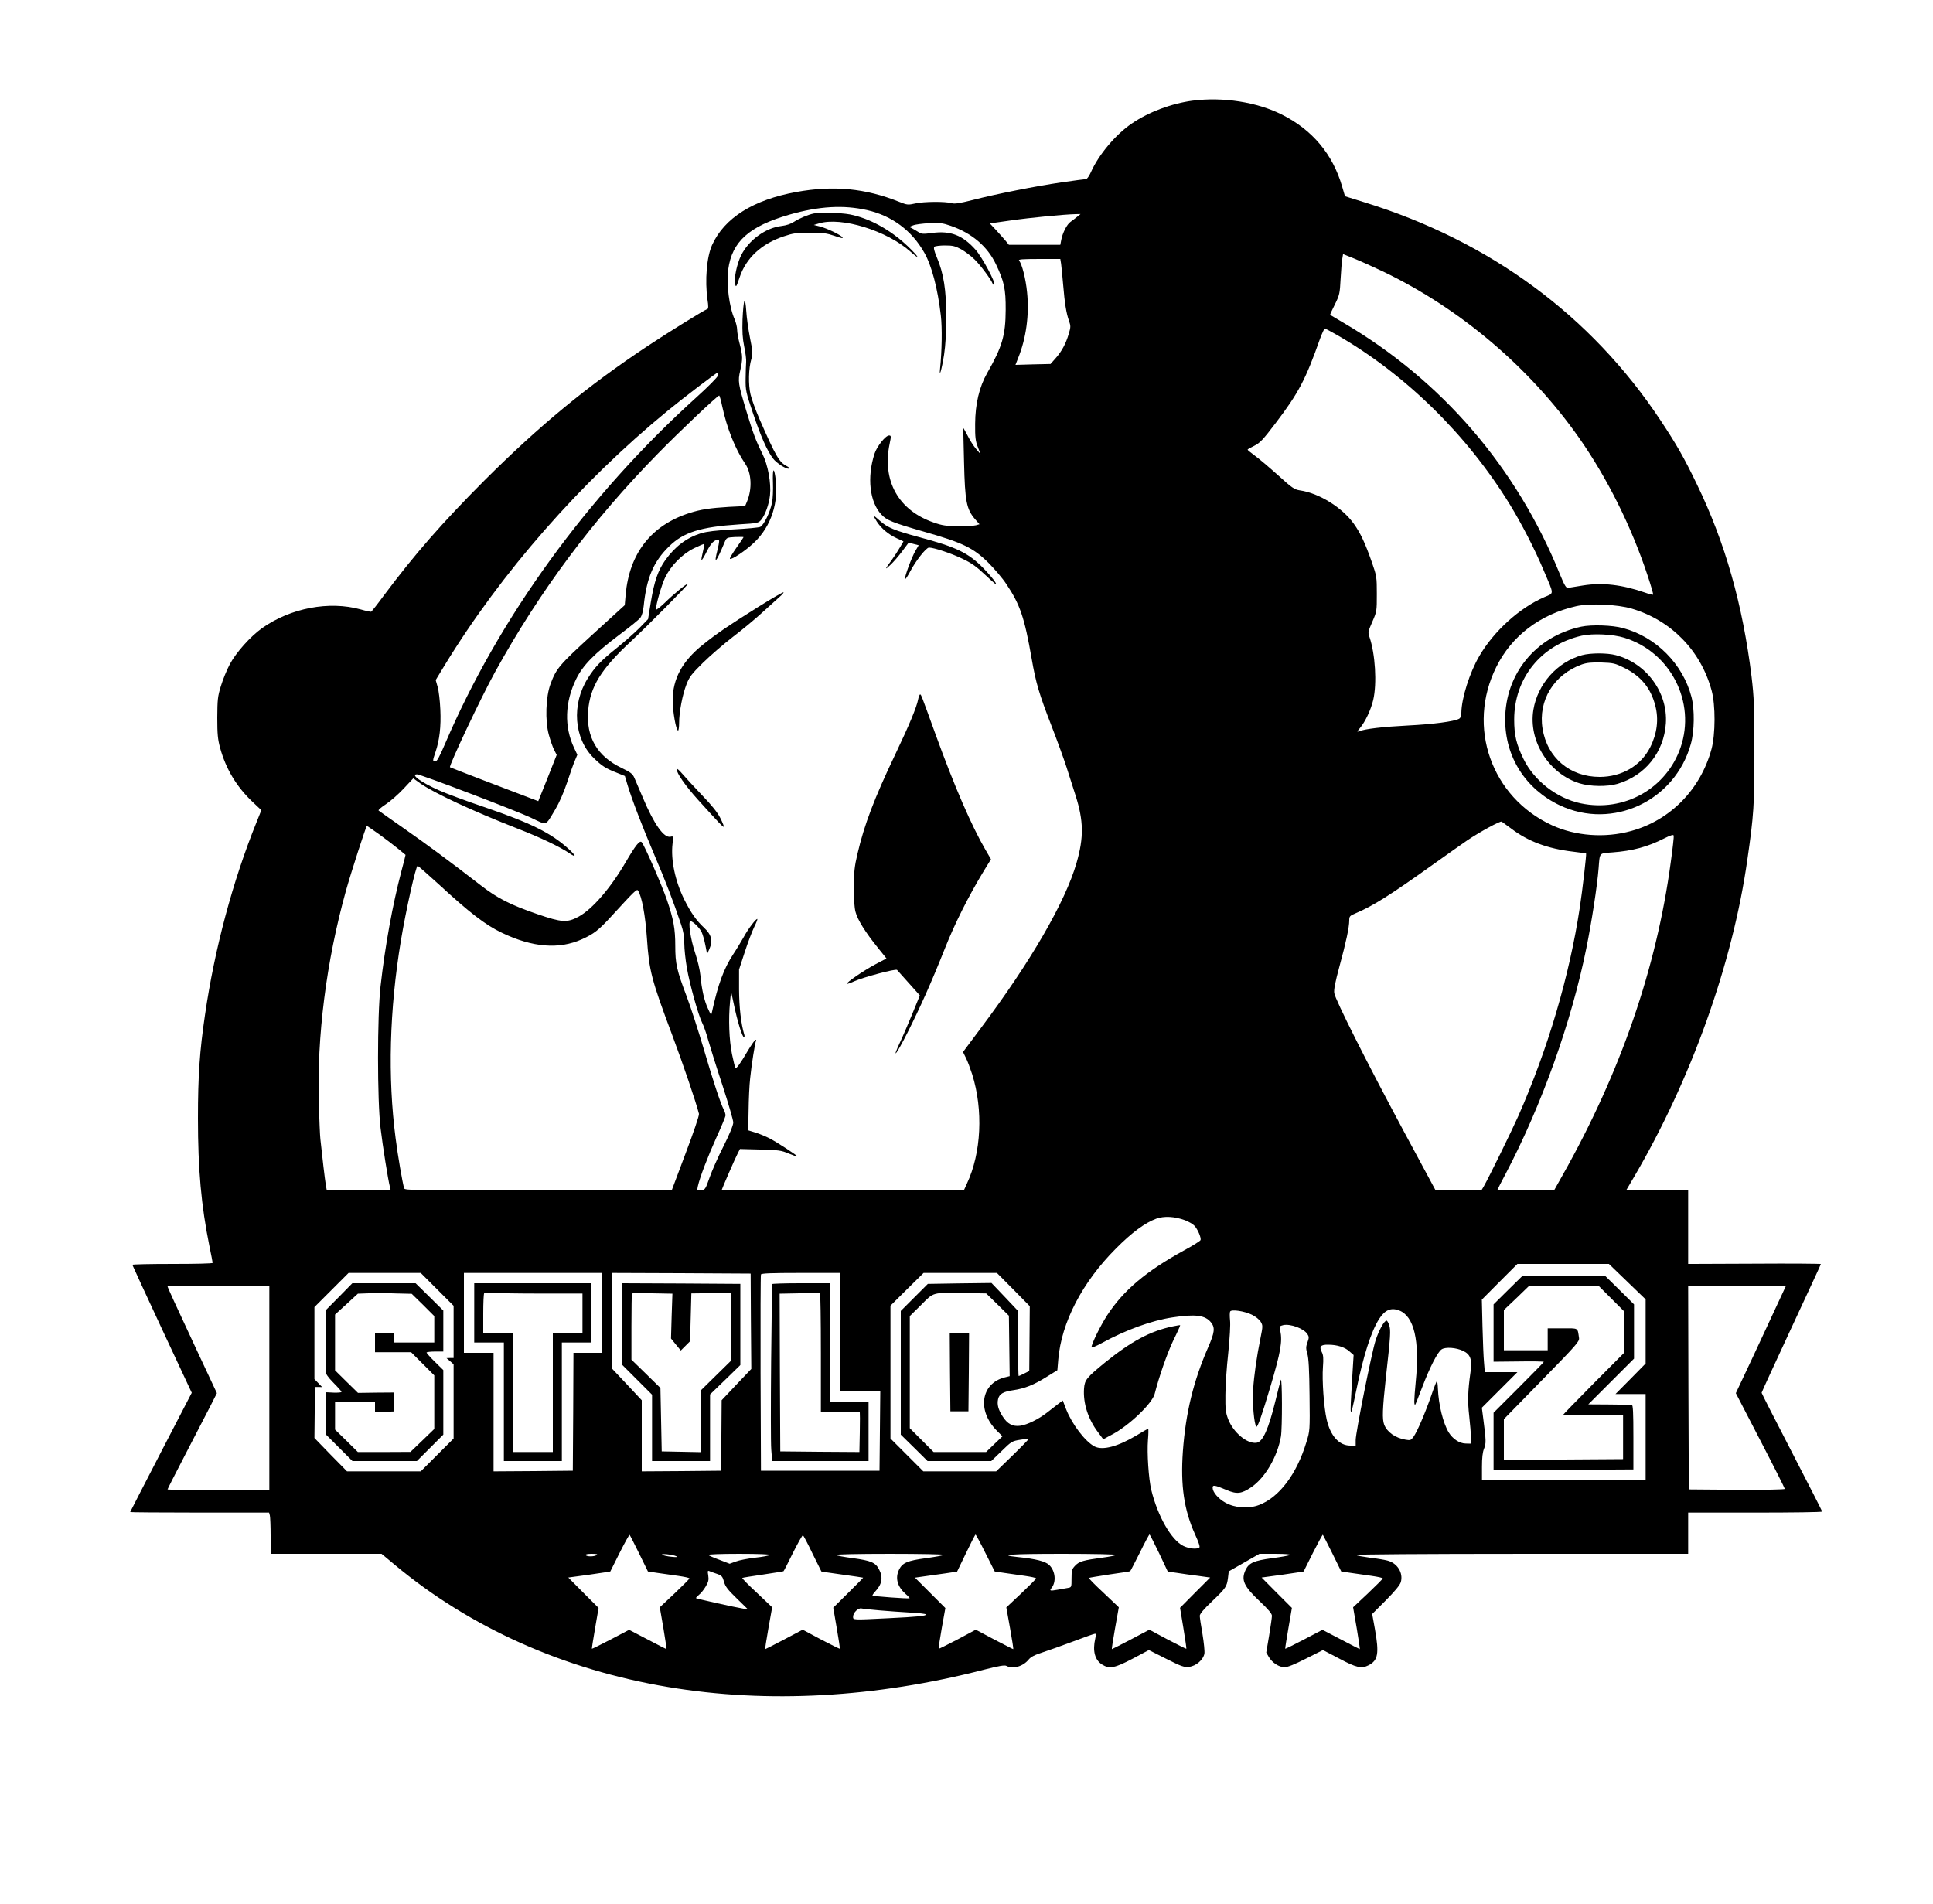 <?xml version="1.0" standalone="no"?>
<!DOCTYPE svg PUBLIC "-//W3C//DTD SVG 20010904//EN"
 "http://www.w3.org/TR/2001/REC-SVG-20010904/DTD/svg10.dtd">
<svg version="1.0" xmlns="http://www.w3.org/2000/svg"
 width="1500pt" height="1478pt" viewBox="0 0 1500 1478"
 preserveAspectRatio="xMidYMid meet">

<g transform="translate(0,1478) scale(0.1,-0.1)"
fill="#000000" stroke="none">
<path d="M9256 13999 c-165 -22 -341 -87 -474 -178 -124 -84 -257 -242 -317
-378 -13 -29 -30 -53 -37 -53 -7 0 -92 -11 -188 -25 -199 -29 -504 -89 -695
-138 -99 -25 -138 -31 -160 -24 -48 14 -215 13 -281 -2 -59 -13 -64 -12 -125
12 -264 106 -511 129 -799 77 -336 -61 -559 -202 -654 -411 -42 -92 -57 -275
-36 -424 8 -49 7 -71 0 -73 -26 -9 -310 -185 -468 -290 -464 -308 -837 -616
-1263 -1041 -326 -327 -545 -577 -782 -895 -49 -67 -93 -122 -97 -124 -4 -1
-40 6 -81 18 -245 68 -544 11 -765 -145 -91 -65 -202 -189 -251 -281 -23 -43
-54 -119 -69 -169 -25 -81 -27 -105 -28 -245 0 -129 4 -168 22 -235 45 -164
128 -301 250 -417 l70 -66 -38 -95 c-185 -458 -325 -983 -399 -1492 -42 -283
-55 -477 -55 -805 0 -394 25 -676 89 -992 14 -67 25 -125 25 -130 0 -5 -136
-8 -312 -8 -172 0 -312 -3 -311 -7 1 -5 105 -230 231 -501 l230 -492 -239
-461 c-131 -254 -239 -463 -239 -465 0 -2 242 -4 539 -4 l539 0 6 -22 c3 -13
6 -85 6 -160 l0 -138 430 0 431 0 102 -85 c586 -489 1314 -814 2122 -949 770
-129 1608 -83 2452 135 115 29 159 37 173 29 50 -27 129 -4 172 49 17 21 46
36 108 56 47 15 155 54 241 86 86 33 161 59 167 59 6 0 7 -13 1 -38 -22 -96
-3 -167 54 -202 56 -35 97 -27 236 46 l126 67 135 -68 c119 -60 139 -67 178
-62 53 6 109 54 118 102 3 18 -4 86 -15 153 -12 66 -21 130 -21 141 0 14 33
54 96 113 108 104 114 113 123 182 l6 50 119 68 119 68 126 0 c75 0 120 -4
111 -9 -8 -5 -71 -16 -140 -25 -139 -19 -178 -36 -204 -90 -37 -78 -15 -127
110 -245 67 -63 94 -96 94 -112 0 -13 -10 -83 -22 -155 l-22 -130 20 -35 c27
-45 79 -79 122 -79 25 0 78 22 167 67 l131 66 126 -66 c133 -71 173 -80 228
-52 74 38 83 91 49 282 l-21 116 106 106 c71 72 109 118 116 141 21 72 -27
149 -105 168 -22 6 -83 16 -135 22 -52 7 -102 16 -110 21 -8 5 548 9 1283 9
l1297 0 0 160 0 160 520 0 c286 0 520 3 520 8 0 4 -106 211 -235 461 -129 249
-235 457 -235 461 0 4 104 230 230 501 126 271 230 495 230 498 0 3 -232 5
-515 3 l-515 -2 0 285 0 285 -240 2 -239 3 56 95 c444 756 767 1656 882 2465
50 345 56 433 55 845 0 347 -3 417 -22 579 -69 559 -204 1037 -423 1490 -102
212 -159 311 -285 501 -538 811 -1323 1389 -2293 1689 l-154 48 -22 75 c-73
252 -231 441 -470 560 -192 96 -454 137 -689 107z m-2526 -850 c192 -44 345
-158 442 -329 58 -101 105 -281 129 -490 11 -95 8 -274 -6 -410 -9 -83 13 -8
31 107 11 73 17 169 17 293 0 209 -20 338 -74 465 -20 48 -26 72 -18 80 5 5
42 10 82 10 61 0 80 -5 126 -30 29 -16 77 -52 105 -80 47 -46 127 -155 139
-187 2 -7 8 -10 12 -6 13 13 -93 211 -144 269 -101 114 -195 150 -337 131 -68
-9 -82 -9 -104 5 -14 9 -36 22 -49 29 l-25 13 30 12 c16 7 72 14 124 17 84 4
105 1 169 -21 163 -57 283 -159 349 -297 64 -134 77 -193 76 -355 -1 -199 -27
-286 -144 -491 -61 -108 -92 -238 -93 -394 -1 -105 3 -134 21 -180 l21 -55
-34 40 c-19 22 -49 68 -66 103 -18 34 -33 61 -34 60 0 -2 2 -122 6 -268 7
-302 19 -361 84 -438 l36 -41 -28 -8 c-15 -4 -77 -8 -138 -7 -92 1 -123 5
-188 28 -275 94 -404 324 -343 614 12 57 11 62 -5 62 -27 0 -94 -84 -113 -142
-59 -182 -38 -374 53 -471 41 -45 86 -63 329 -133 303 -86 385 -126 502 -242
48 -48 111 -122 139 -165 107 -159 141 -261 196 -576 34 -196 59 -278 155
-526 43 -111 95 -254 115 -316 20 -63 52 -162 71 -222 63 -198 65 -326 8 -524
-87 -303 -357 -769 -743 -1283 l-138 -185 22 -45 c13 -25 34 -82 49 -128 87
-278 71 -611 -41 -849 l-24 -53 -940 0 c-516 0 -939 1 -939 3 0 6 109 257 126
288 l16 31 156 -4 c142 -4 163 -6 222 -31 35 -14 65 -25 67 -23 5 5 -159 112
-218 142 -30 15 -78 35 -108 44 l-55 17 3 154 c1 85 6 197 12 249 10 100 38
280 46 293 2 4 0 7 -4 7 -5 0 -32 -39 -61 -87 -57 -98 -88 -140 -96 -133 -2 3
-14 52 -26 109 -22 111 -28 268 -15 406 l8 80 23 -106 c26 -125 64 -249 77
-249 4 0 6 8 3 18 -26 86 -40 213 -41 352 l0 155 44 135 c24 74 57 161 73 194
16 32 27 60 25 63 -8 7 -73 -78 -107 -142 -19 -33 -54 -92 -80 -131 -73 -111
-118 -233 -165 -448 -6 -29 -7 -28 -31 25 -29 61 -49 150 -59 259 -4 43 -22
119 -42 178 -35 105 -55 242 -35 242 19 0 69 -49 87 -85 9 -20 22 -66 29 -103
l13 -67 18 40 c28 64 16 111 -42 165 -59 55 -102 116 -153 218 -71 143 -106
309 -91 435 7 57 7 58 -15 53 -51 -13 -128 95 -216 304 -27 63 -56 132 -65
152 -14 32 -28 43 -100 78 -189 90 -276 240 -259 445 16 186 99 321 334 539
125 116 452 446 441 446 -13 0 -112 -81 -181 -149 -38 -36 -68 -59 -68 -51 0
39 44 190 71 247 45 93 132 182 225 228 41 20 77 35 79 33 2 -2 -3 -30 -11
-62 -8 -32 -13 -60 -10 -63 2 -3 21 27 40 66 34 67 58 91 89 91 11 0 10 -13
-5 -76 -31 -124 -13 -105 56 60 14 33 16 34 80 38 36 1 66 1 66 -1 0 -2 -25
-39 -56 -83 -31 -44 -53 -82 -50 -85 11 -11 122 63 186 124 136 128 197 318
166 516 -12 79 -22 52 -18 -51 2 -54 -1 -123 -7 -153 -16 -78 -65 -177 -93
-189 -13 -5 -107 -14 -209 -19 -133 -8 -203 -16 -250 -30 -111 -35 -200 -102
-276 -208 -57 -80 -86 -164 -113 -328 l-21 -130 -67 -69 c-37 -37 -119 -110
-183 -161 -118 -95 -162 -141 -218 -230 -127 -202 -108 -467 46 -618 62 -61
93 -81 175 -113 l67 -27 21 -71 c35 -115 116 -326 211 -549 83 -194 146 -358
204 -532 18 -52 25 -95 25 -148 0 -41 9 -126 20 -189 21 -125 89 -368 119
-427 11 -21 32 -80 46 -132 15 -52 64 -210 111 -352 46 -141 84 -272 84 -289
0 -21 -28 -89 -75 -183 -42 -82 -91 -193 -109 -245 -32 -91 -35 -95 -66 -98
-31 -3 -32 -3 -25 30 15 69 77 230 144 379 39 85 71 162 71 172 0 10 -6 30
-14 45 -26 50 -86 234 -157 477 -39 132 -97 312 -130 400 -78 206 -89 255 -89
395 0 132 -14 207 -65 356 -38 112 -177 430 -196 448 -15 15 -46 -23 -121
-151 -119 -205 -260 -368 -367 -427 -90 -49 -131 -46 -321 19 -211 73 -310
123 -440 224 -243 188 -416 316 -595 441 -104 73 -193 135 -197 139 -5 4 21
26 56 49 35 23 97 77 138 121 l75 80 54 -39 c109 -76 409 -216 760 -353 175
-68 326 -141 397 -189 58 -40 53 -20 -9 36 -135 122 -292 199 -648 321 -140
47 -298 106 -352 130 -139 61 -227 125 -173 125 29 0 767 -281 883 -336 131
-62 110 -69 190 64 31 52 66 132 92 210 23 70 50 147 61 171 l18 43 -25 53
c-78 165 -72 355 16 535 53 107 139 195 335 343 78 58 151 117 162 131 13 17
22 49 27 93 22 217 76 344 197 462 112 110 243 151 543 171 147 9 150 10 173
37 31 39 59 119 67 189 10 94 -16 237 -59 322 -51 102 -71 155 -126 337 -62
207 -65 227 -46 309 20 87 20 115 -4 206 -11 41 -20 91 -20 111 0 20 -9 56
-19 80 -43 96 -65 274 -50 388 29 216 162 335 474 425 231 66 421 77 605 35z
m1628 -52 c-15 -12 -38 -30 -51 -39 -28 -19 -62 -87 -72 -141 l-7 -37 -200 0
-199 0 -27 33 c-15 17 -48 55 -74 83 l-47 50 162 23 c153 22 414 47 502 49
l40 1 -27 -22z m2378 -426 c599 -289 1134 -743 1518 -1290 220 -314 406 -689
532 -1070 26 -78 45 -144 42 -146 -3 -3 -31 4 -64 16 -177 61 -329 79 -479 55
-55 -9 -108 -17 -118 -19 -14 -1 -27 20 -61 103 -337 833 -916 1506 -1681
1955 -55 33 -101 60 -103 61 -2 1 14 37 36 80 37 75 39 85 45 199 4 66 9 136
13 156 l6 37 87 -35 c47 -19 149 -65 227 -102z m-2502 62 c3 -21 10 -94 16
-163 12 -143 24 -222 46 -282 13 -37 13 -48 -2 -97 -22 -77 -55 -138 -102
-191 l-40 -45 -136 -3 -136 -4 21 54 c62 152 87 336 69 509 -10 105 -39 218
-62 247 -8 9 24 12 155 12 l165 0 6 -37z m2143 -554 c530 -305 1008 -774 1339
-1314 93 -152 192 -344 262 -510 84 -197 83 -176 7 -209 -194 -84 -393 -265
-505 -457 -76 -129 -139 -330 -140 -441 0 -25 -6 -40 -18 -47 -40 -21 -199
-42 -397 -52 -195 -10 -332 -26 -380 -45 -17 -7 -15 -2 8 25 42 50 85 142 103
218 30 129 16 357 -29 489 -13 35 -11 42 22 118 35 80 35 83 35 216 0 130 -1
139 -38 245 -53 151 -88 226 -140 299 -90 127 -271 239 -419 260 -43 7 -60 18
-170 118 -67 60 -148 129 -179 151 -31 23 -57 44 -57 47 0 3 23 16 52 30 44
22 67 46 165 175 180 237 233 338 346 658 16 42 32 77 36 77 5 0 48 -23 97
-51z m-4805 -313 c-4 -14 -77 -88 -167 -169 -847 -766 -1532 -1710 -1951
-2689 -44 -103 -63 -138 -76 -138 -22 0 -22 4 1 72 32 94 44 198 38 330 -3 68
-12 147 -21 177 l-15 53 71 117 c436 714 1051 1417 1728 1972 123 101 382 299
392 299 3 0 3 -11 0 -24z m32 -238 c37 -173 102 -335 178 -446 50 -72 56 -196
15 -294 l-15 -36 -124 -6 c-148 -9 -221 -20 -308 -48 -297 -95 -467 -314 -495
-635 l-7 -80 -250 -228 c-259 -237 -281 -263 -326 -384 -37 -99 -43 -286 -13
-394 12 -43 30 -96 41 -117 l20 -39 -71 -180 -72 -179 -66 25 c-108 40 -616
235 -619 238 -11 9 244 549 350 740 348 630 757 1178 1263 1694 168 172 463
451 476 451 3 0 14 -37 23 -82z m7059 -1572 c306 -91 535 -326 619 -635 31
-111 30 -343 -1 -456 -85 -312 -320 -552 -624 -635 -204 -56 -431 -39 -614 45
-471 217 -663 764 -432 1228 119 241 340 409 620 472 104 24 322 14 432 -19z
m-936 -1707 c130 -99 282 -156 479 -179 54 -7 100 -13 102 -14 4 -5 -28 -284
-49 -421 -80 -529 -247 -1095 -476 -1615 -52 -117 -227 -474 -269 -548 l-19
-32 -179 2 -178 3 -245 455 c-286 533 -531 1020 -539 1071 -5 26 7 86 40 208
51 187 76 304 76 357 0 32 4 36 48 55 136 57 275 145 602 379 113 80 232 165
265 187 96 65 257 153 268 146 5 -3 39 -28 74 -54z m-8784 -45 c51 -37 117
-87 147 -112 30 -25 56 -46 57 -47 1 0 -14 -59 -33 -130 -68 -259 -126 -577
-161 -890 -26 -230 -26 -884 0 -1100 17 -142 58 -401 73 -459 l6 -26 -248 2
-249 3 -7 40 c-6 35 -28 219 -42 355 -3 25 -8 146 -12 270 -16 526 58 1108
210 1655 39 140 157 505 163 505 2 0 45 -30 96 -66z m10022 -216 c-111 -824
-390 -1632 -837 -2425 l-69 -123 -220 0 c-120 0 -219 2 -219 5 0 2 29 60 65
127 278 529 509 1174 625 1749 40 197 84 479 95 619 10 126 2 116 106 124 159
12 274 43 404 109 52 26 71 31 73 21 2 -7 -8 -100 -23 -206z m-9563 -169 c243
-224 365 -318 493 -379 238 -114 443 -130 621 -50 93 42 129 70 227 177 184
201 199 215 208 201 30 -46 57 -195 69 -368 17 -253 34 -321 195 -750 85 -227
186 -524 209 -615 3 -12 -41 -141 -103 -305 l-107 -285 -1036 -3 c-981 -2
-1037 -1 -1042 15 -13 46 -49 252 -66 388 -62 474 -48 997 41 1535 40 240 116
580 130 580 4 0 76 -64 161 -141z m5794 -2610 c28 -11 60 -29 72 -42 26 -27
55 -95 48 -112 -2 -7 -60 -43 -128 -80 -295 -162 -470 -310 -596 -503 -52 -80
-122 -222 -122 -249 0 -6 37 9 82 34 182 100 385 174 547 198 178 27 255 17
299 -40 32 -40 27 -78 -22 -190 -115 -264 -175 -509 -197 -809 -19 -266 9
-455 94 -644 30 -66 41 -99 33 -104 -21 -14 -80 -8 -123 13 -93 45 -199 230
-249 434 -21 88 -34 287 -26 388 4 48 5 87 1 87 -3 0 -43 -22 -88 -50 -147
-88 -265 -119 -327 -87 -72 37 -175 172 -221 289 l-26 68 -36 -27 c-20 -15
-58 -45 -85 -66 -66 -52 -156 -96 -209 -103 -58 -8 -100 14 -137 73 -34 53
-44 92 -35 133 9 41 40 59 118 70 89 13 159 41 258 103 l84 52 7 83 c24 287
186 600 448 862 121 122 225 199 312 231 62 22 142 18 224 -12z m3432 -477
l142 -137 0 -249 0 -249 -117 -119 -117 -118 117 0 117 0 0 -335 0 -335 -635
0 -635 0 0 104 c0 73 5 115 16 142 17 41 16 64 -6 233 l-11 85 138 138 138
138 -127 0 -126 0 -6 73 c-4 39 -9 166 -12 281 l-5 209 138 139 138 138 355 0
355 0 143 -138z m-9236 -59 l128 -128 0 -202 0 -203 -27 0 -28 -1 28 -24 27
-24 0 -288 0 -288 -127 -127 -128 -128 -286 0 -286 0 -127 129 -126 130 2 198
3 198 27 0 28 -1 -30 31 -30 31 0 279 0 280 132 132 133 133 280 0 280 0 127
-127z m1278 -183 l0 -310 -110 0 -110 0 -2 -457 -3 -458 -307 -3 -308 -2 0
460 0 460 -115 0 -115 0 0 310 0 310 535 0 535 0 0 -310z m1157 -65 l3 -370
-115 -121 -115 -122 -2 -273 -3 -274 -307 -3 -308 -2 0 276 0 276 -115 123
-115 122 0 372 0 371 538 -2 537 -3 2 -370z m693 -85 l0 -460 155 0 156 0 -3
-307 -3 -308 -460 0 -460 0 -3 755 c-1 415 0 761 3 768 3 9 75 12 310 12 l305
0 0 -460z m1344 331 l127 -129 -2 -251 -2 -252 -38 -19 c-21 -11 -41 -20 -44
-20 -3 0 -5 114 -5 253 l0 252 -103 109 -103 108 -247 -3 -247 -4 -105 -105
-105 -105 0 -480 0 -480 104 -102 104 -103 247 0 247 0 80 77 c76 75 82 78
144 88 35 6 64 8 64 4 0 -3 -56 -61 -125 -128 l-125 -121 -282 0 -283 0 -127
127 -128 128 0 515 0 516 128 127 129 127 284 0 285 0 128 -129z m-5774 -763
l0 -793 -395 0 c-217 0 -395 2 -395 5 0 3 63 127 140 275 77 149 164 316 192
371 l51 101 -161 344 c-164 351 -222 478 -222 485 0 2 178 4 395 4 l395 0 0
-792z m11703 650 c-36 -79 -124 -266 -194 -417 l-129 -274 190 -367 c105 -202
190 -371 190 -376 0 -5 -150 -8 -372 -7 l-373 3 -3 790 -2 790 379 0 380 0
-66 -142z m-6052 -3 l88 -87 3 -234 3 -235 -40 -10 c-184 -48 -214 -258 -60
-413 l44 -44 -64 -61 -63 -61 -203 0 -204 0 -92 92 -93 93 0 435 0 435 88 87
c101 101 81 96 346 92 l159 -3 88 -86z m3116 -46 c116 -44 161 -234 129 -553
-14 -149 -15 -190 -2 -175 1 2 25 60 51 129 60 158 121 277 152 297 30 20 113
14 167 -12 57 -27 71 -67 57 -164 -21 -150 -23 -227 -10 -341 7 -63 13 -137
14 -165 l0 -50 -42 1 c-48 1 -99 35 -131 86 -43 71 -79 214 -84 341 -1 31 -5
57 -8 57 -3 0 -23 -51 -44 -113 -49 -140 -108 -277 -136 -317 -21 -29 -25 -31
-64 -24 -78 13 -143 59 -165 117 -16 43 -13 122 13 363 37 330 39 369 26 409
-6 19 -16 35 -20 35 -19 0 -61 -77 -86 -155 -31 -98 -154 -714 -154 -772 l0
-43 -42 0 c-86 0 -154 75 -183 202 -22 96 -37 306 -29 409 5 67 3 92 -9 115
-22 43 -9 58 50 57 68 0 129 -19 165 -52 l32 -28 -12 -194 c-19 -306 -16 -317
29 -97 58 285 118 472 181 571 45 70 92 90 155 66z m-1143 -33 c29 -14 59 -38
69 -55 17 -29 17 -34 -2 -128 -29 -142 -50 -288 -57 -400 -7 -100 8 -269 25
-286 9 -9 42 84 110 313 79 267 93 348 76 431 -7 35 -6 37 23 44 55 12 159
-26 187 -69 13 -20 14 -28 1 -64 -13 -36 -13 -48 -1 -89 10 -35 15 -125 17
-323 3 -275 3 -275 -25 -365 -75 -247 -211 -427 -367 -486 -81 -31 -188 -23
-261 18 -56 31 -99 82 -99 116 0 24 16 21 109 -18 80 -34 115 -29 191 22 108
74 203 238 230 394 11 65 10 467 -1 439 -3 -8 -22 -80 -41 -160 -55 -225 -99
-321 -147 -328 -73 -11 -181 80 -221 184 -19 51 -22 77 -21 187 0 71 10 217
22 325 12 120 18 220 14 255 -3 31 -3 62 1 68 11 18 110 3 168 -25z m-4754
-1854 l68 -139 73 -11 c41 -6 113 -16 162 -23 48 -7 87 -15 87 -20 0 -4 -52
-56 -115 -116 l-115 -108 28 -162 c15 -90 26 -163 24 -163 -2 0 -68 34 -146
75 l-144 75 -143 -75 c-78 -41 -144 -73 -146 -72 -1 2 10 74 25 160 l27 157
-118 118 -117 118 162 22 c89 13 163 24 164 25 1 1 34 67 73 146 40 79 74 141
77 138 3 -3 36 -68 74 -145z m1345 0 c37 -75 68 -138 69 -139 1 -1 73 -12 161
-24 88 -12 161 -23 163 -24 1 -1 -51 -54 -115 -117 l-117 -116 27 -158 c15
-86 26 -159 24 -161 -2 -1 -68 31 -146 72 l-142 76 -144 -76 c-78 -41 -145
-75 -147 -75 -2 0 9 73 25 163 l29 162 -118 112 c-66 61 -117 113 -114 116 3
2 75 14 160 26 85 13 157 24 160 26 3 2 36 66 74 144 39 77 73 138 77 135 4
-2 38 -66 74 -142z m1342 4 l72 -143 73 -11 c40 -6 112 -16 161 -23 48 -7 87
-15 87 -20 0 -4 -52 -56 -115 -116 l-116 -109 29 -162 c16 -89 27 -162 25
-162 -3 0 -69 34 -148 75 l-143 76 -142 -76 c-79 -41 -145 -74 -146 -72 -2 2
9 74 24 160 l28 156 -118 118 -118 118 77 11 c43 6 117 17 164 23 l86 13 69
143 c38 79 71 144 74 144 3 1 38 -64 77 -143z m1347 0 l68 -144 72 -10 c39 -6
113 -17 164 -23 l93 -13 -117 -117 -117 -118 26 -157 c14 -87 25 -159 23 -161
-1 -2 -67 31 -145 72 l-142 76 -144 -76 c-78 -41 -145 -75 -147 -75 -2 0 9 73
25 163 l29 162 -118 112 c-66 61 -117 113 -114 116 3 2 75 14 160 27 85 12
157 23 160 25 3 2 36 67 75 144 38 78 72 141 75 141 3 0 36 -65 74 -144z
m1345 -3 l69 -140 74 -11 c40 -6 112 -16 161 -23 48 -7 87 -15 87 -20 0 -4
-52 -56 -115 -116 l-115 -108 28 -162 c15 -90 26 -163 24 -163 -2 0 -68 34
-146 75 l-144 75 -143 -75 c-78 -41 -144 -73 -146 -72 -1 2 10 74 25 160 l27
157 -118 118 -117 118 162 22 c89 13 163 24 164 25 1 1 34 67 73 146 40 79 74
141 76 139 2 -2 35 -67 74 -145z m-5709 -13 c-20 -13 -77 -13 -85 0 -4 6 14
10 47 10 38 0 49 -3 38 -10z m618 -9 c12 -7 1 -8 -38 -4 -30 3 -62 10 -70 15
-21 13 85 2 108 -11z m726 10 c-5 -5 -56 -15 -114 -21 -58 -7 -126 -20 -151
-30 l-47 -17 -78 30 c-44 16 -83 33 -88 38 -6 5 96 9 239 9 153 0 245 -4 239
-9z m1351 1 c-6 -5 -68 -16 -140 -26 -144 -19 -183 -36 -209 -90 -31 -65 -12
-131 51 -187 19 -16 33 -32 31 -34 -5 -5 -282 15 -287 21 -3 2 7 17 21 32 53
56 62 111 29 172 -27 52 -62 67 -201 86 -69 9 -129 20 -134 25 -6 5 168 9 419
9 236 0 425 -4 420 -8z m1335 -1 c-8 -5 -53 -14 -100 -20 -156 -21 -185 -30
-216 -62 -26 -27 -29 -37 -29 -100 0 -69 0 -69 -30 -74 -16 -3 -52 -9 -80 -14
-56 -10 -63 -8 -46 13 39 47 31 133 -17 179 -30 29 -105 48 -245 62 -163 17
-53 25 350 25 238 0 421 -4 413 -9z m-3095 -147 c36 -13 42 -20 53 -60 10 -38
29 -62 100 -131 l87 -85 -40 7 c-58 9 -359 76 -364 81 -2 2 8 13 22 25 15 11
39 41 53 65 22 37 25 52 20 86 -6 36 -5 40 11 33 10 -4 36 -14 58 -21z m1260
-283 c66 -6 173 -13 238 -17 64 -3 119 -10 122 -14 7 -12 -64 -19 -290 -30
-284 -14 -275 -14 -275 12 0 31 40 70 65 64 11 -3 74 -9 140 -15z"/>
<path d="M6315 13123 c-45 -9 -112 -38 -151 -63 -27 -18 -60 -29 -100 -34
-122 -14 -254 -109 -313 -228 -33 -66 -57 -182 -46 -224 6 -26 9 -22 34 52 49
150 170 263 344 320 71 24 99 28 202 28 103 0 130 -4 192 -25 48 -17 68 -21
61 -11 -18 21 -119 69 -174 84 l-49 12 40 12 c173 53 528 -56 710 -219 84 -74
65 -40 -23 44 -134 127 -297 216 -448 245 -70 13 -232 17 -279 7z"/>
<path d="M5776 12441 c-5 -8 -11 -71 -14 -140 -3 -96 0 -146 13 -211 10 -47
17 -101 15 -120 -2 -19 -3 -78 -4 -130 -1 -90 2 -103 58 -270 60 -178 109
-289 154 -348 28 -37 105 -86 124 -79 7 2 0 11 -18 20 -57 30 -83 73 -209 361
-31 71 -63 159 -71 195 -18 76 -15 203 6 273 12 42 12 57 -10 165 -13 65 -26
159 -29 208 -4 60 -9 85 -15 76z"/>
<path d="M6780 10776 c0 -4 11 -23 24 -44 33 -52 90 -100 153 -129 l54 -25
-27 -46 c-15 -26 -43 -69 -63 -97 -56 -75 -58 -84 -12 -40 24 22 65 70 92 106
l50 67 39 -10 39 -10 -25 -43 c-30 -51 -86 -203 -81 -219 2 -6 20 21 40 59 44
83 124 185 146 185 37 0 174 -45 258 -86 74 -35 110 -61 184 -131 72 -68 88
-80 73 -53 -10 19 -53 69 -94 111 -117 119 -208 163 -505 242 -185 50 -237 72
-295 123 -27 25 -50 43 -50 40z"/>
<path d="M5880 10067 c-228 -143 -315 -202 -426 -291 -160 -128 -234 -265
-234 -432 0 -85 26 -234 42 -234 4 0 8 26 8 59 0 84 26 220 57 299 22 58 40
81 127 167 56 55 160 145 231 200 72 55 175 140 229 190 55 49 115 104 135
122 20 17 34 33 31 36 -3 3 -93 -49 -200 -116z"/>
<path d="M7125 9353 c-11 -61 -71 -204 -180 -433 -160 -335 -239 -543 -291
-767 -23 -97 -28 -143 -28 -258 -1 -88 4 -160 13 -193 15 -60 77 -159 174
-279 l66 -82 -87 -46 c-88 -47 -228 -142 -220 -151 3 -2 30 7 60 21 66 30 320
98 329 87 3 -4 45 -50 92 -103 l85 -95 -58 -142 c-32 -78 -75 -178 -96 -222
-67 -144 -28 -95 54 67 104 206 190 399 293 658 80 202 186 412 305 608 l54
88 -42 72 c-108 185 -242 494 -388 897 -113 312 -112 310 -120 310 -4 0 -11
-17 -15 -37z"/>
<path d="M5251 8811 c-2 -30 66 -128 166 -239 162 -179 195 -214 200 -209 2 3
-10 33 -27 67 -21 43 -67 100 -143 179 -62 65 -131 140 -154 167 -23 27 -42
43 -42 35z"/>
<path d="M12270 9916 c-351 -75 -590 -366 -590 -721 0 -292 159 -540 425 -666
409 -192 893 34 1016 477 28 100 30 267 5 364 -67 257 -276 467 -531 535 -83
23 -245 28 -325 11z m335 -86 c359 -111 557 -500 436 -852 -110 -320 -440
-504 -775 -433 -185 39 -362 176 -444 345 -55 113 -72 183 -72 305 0 320 208
579 524 651 85 19 241 12 331 -16z"/>
<path d="M12277 9695 c-193 -53 -345 -224 -378 -424 -40 -242 120 -497 359
-571 80 -25 215 -27 293 -4 215 63 361 245 376 469 16 240 -150 467 -388 530
-66 18 -197 18 -262 0z m326 -98 c130 -64 207 -157 242 -294 28 -106 14 -217
-40 -324 -73 -143 -220 -229 -392 -229 -231 0 -407 149 -443 375 -35 219 88
420 305 498 38 13 74 17 151 15 94 -3 106 -6 177 -41z"/>
<path d="M9100 4485 c-174 -36 -322 -116 -525 -280 -143 -117 -158 -135 -163
-202 -8 -115 31 -237 109 -340 l40 -54 69 37 c130 68 311 241 330 315 34 134
98 318 146 418 31 62 54 114 52 115 -2 2 -28 -3 -58 -9z"/>
<path d="M11703 4768 l-113 -112 0 -222 0 -223 195 2 c107 2 195 0 195 -3 0
-3 -88 -93 -195 -200 l-195 -195 0 -222 0 -223 543 2 542 3 0 250 c0 193 -3
250 -12 251 -7 1 -86 2 -175 3 l-163 1 178 178 177 177 0 211 0 210 -113 112
-114 112 -318 0 -318 0 -114 -112z m799 -65 l98 -98 0 -164 0 -164 -235 -236
c-129 -131 -235 -239 -235 -242 0 -2 105 -4 232 -4 l233 0 0 -170 0 -170 -462
-3 -463 -2 0 157 0 158 294 301 c271 277 294 303 289 330 -12 81 -1 74 -128
74 l-115 0 0 -85 0 -85 -170 0 -170 0 0 156 0 156 98 93 97 94 270 1 270 0 97
-97z"/>
<path d="M2632 4716 l-102 -103 -2 -224 c-1 -123 -1 -237 -1 -253 1 -21 18
-45 62 -90 34 -34 61 -65 61 -69 0 -5 -27 -7 -61 -6 l-60 3 0 -164 0 -164 103
-103 103 -103 250 0 250 0 102 102 103 103 0 250 0 251 -65 64 c-36 35 -65 68
-65 72 0 4 29 8 65 8 l65 0 0 159 0 159 -107 106 -108 106 -246 0 -245 0 -102
-104z m651 -64 l87 -87 0 -102 0 -103 -155 0 -155 0 0 35 0 35 -75 0 -75 0 0
-72 0 -73 140 0 140 0 90 -90 90 -90 0 -208 0 -208 -92 -89 -93 -89 -204 -1
-204 0 -88 87 -89 87 0 108 0 108 155 0 155 0 0 -40 0 -41 73 3 72 3 0 74 0
73 -138 -1 -139 -2 -89 87 -89 88 0 216 0 217 89 81 88 81 84 3 c46 2 140 2
209 -1 l125 -3 88 -86z"/>
<path d="M3680 4590 l0 -230 115 0 115 0 0 -460 0 -460 225 0 225 0 0 460 0
460 115 0 115 0 0 230 0 230 -455 0 -455 0 0 -230z m513 150 l327 0 0 -155 0
-155 -115 0 -115 0 0 -460 0 -460 -155 0 -155 0 0 460 0 460 -115 0 -115 0 0
153 c0 85 3 157 8 161 4 5 30 5 57 2 28 -3 197 -6 378 -6z"/>
<path d="M4830 4502 l0 -317 115 -115 115 -115 0 -257 0 -258 225 0 225 0 0
259 0 258 118 114 117 114 0 315 0 315 -457 3 -458 2 0 -318z m382 63 l-5
-174 38 -47 38 -46 36 36 36 36 5 186 5 185 153 2 152 2 0 -265 0 -264 -115
-113 -115 -113 0 -240 0 -241 -152 3 -153 3 -5 246 -5 246 -112 110 -113 110
0 255 c0 140 2 257 4 259 2 2 74 3 159 1 l155 -3 -6 -174z"/>
<path d="M5990 4813 c1 -5 -2 -275 -6 -601 -3 -326 -3 -633 1 -683 l7 -89 374
0 374 0 0 230 0 230 -150 0 -150 0 0 460 0 460 -225 0 c-124 0 -225 -3 -225
-7z m380 -532 l0 -459 149 2 c82 0 151 -1 153 -4 1 -3 2 -74 0 -158 l-3 -152
-307 2 -307 3 -3 612 -2 612 152 3 c84 2 156 2 161 0 4 -2 7 -209 7 -461z"/>
<path d="M7372 4128 l3 -302 70 0 70 0 3 302 2 302 -75 0 -75 0 2 -302z"/>
</g>
</svg>
